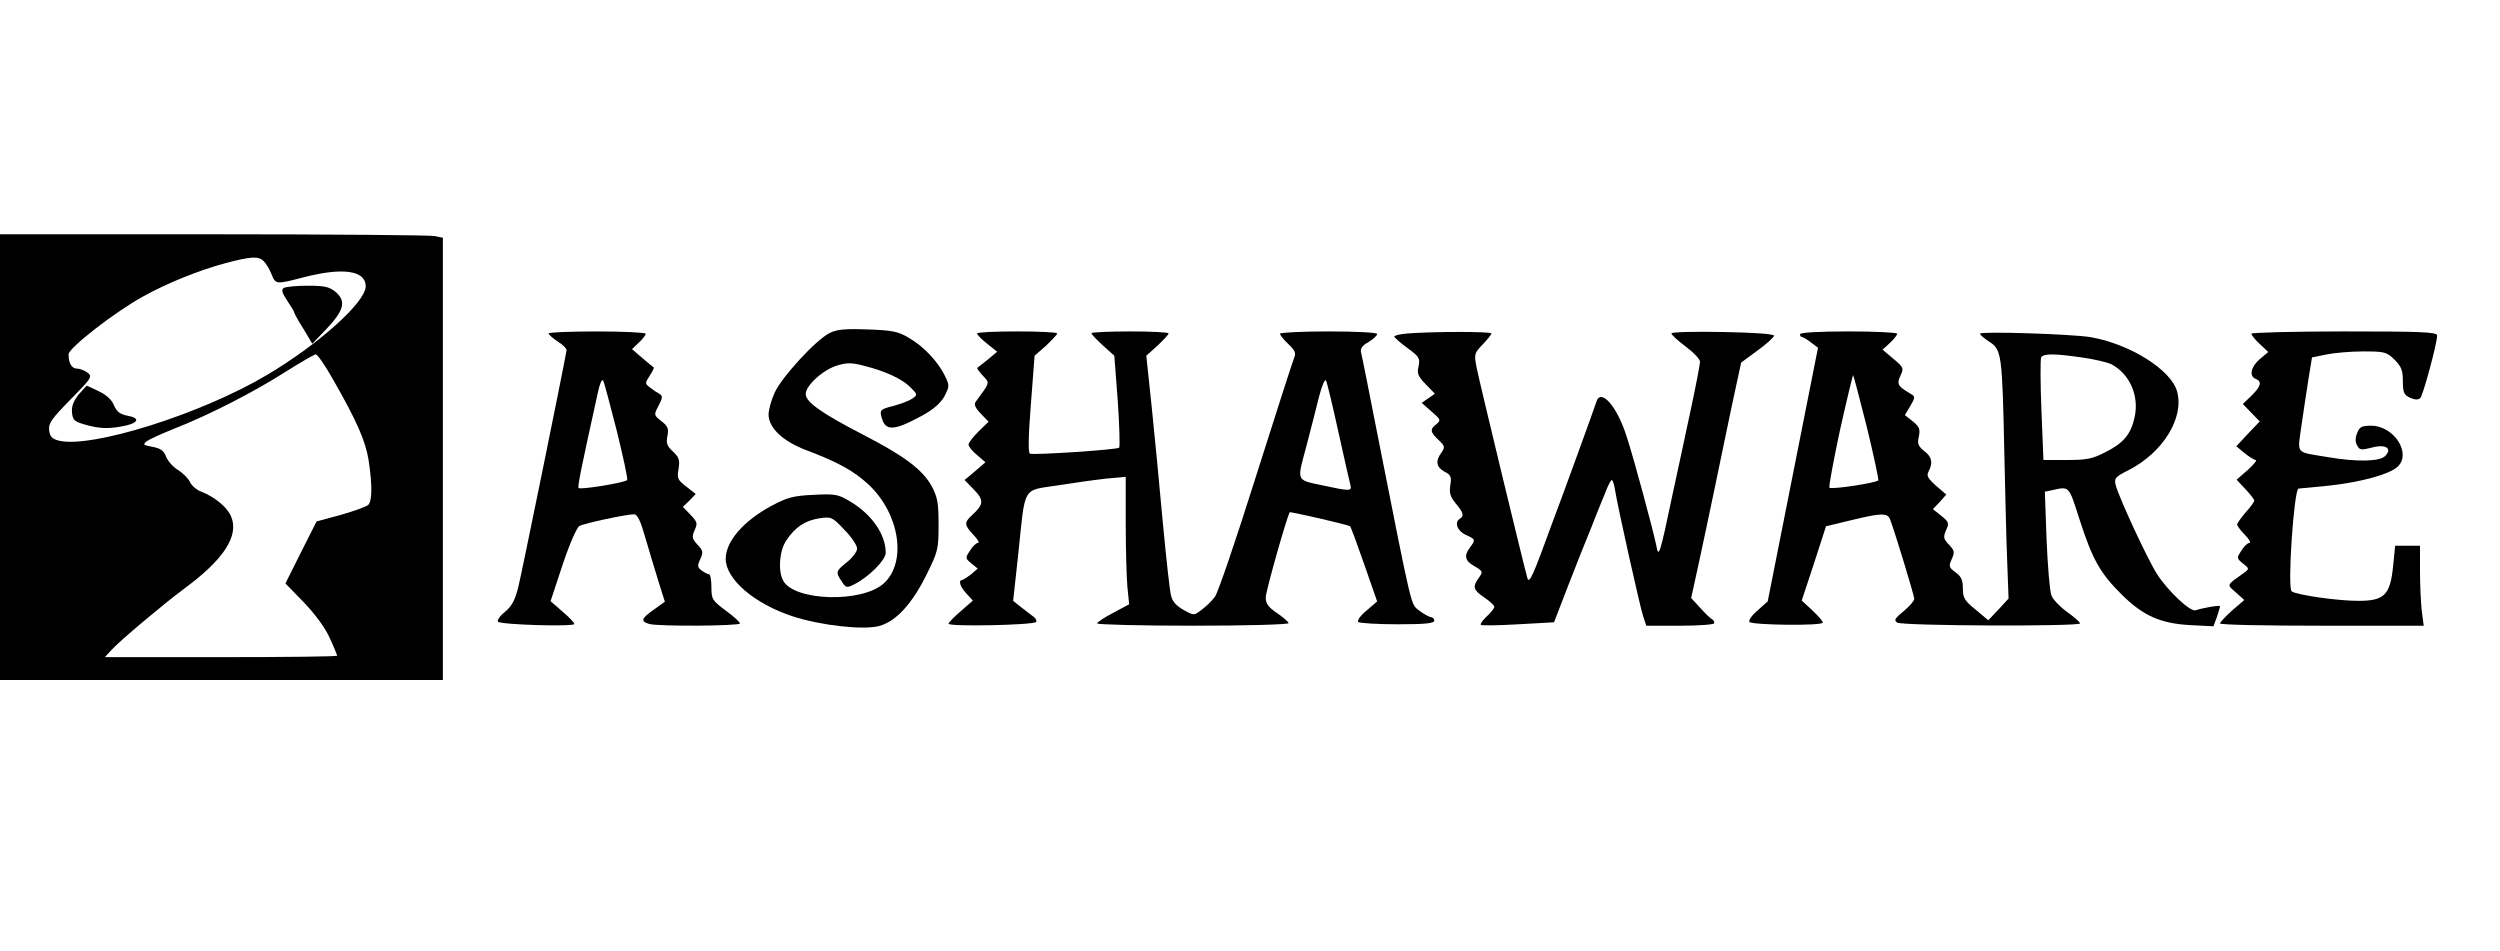 <?xml version="1.0" standalone="no"?>
<!DOCTYPE svg PUBLIC "-//W3C//DTD SVG 20010904//EN"
 "http://www.w3.org/TR/2001/REC-SVG-20010904/DTD/svg10.dtd">
<svg version="1.0" xmlns="http://www.w3.org/2000/svg"
 width="875pt" height="333pt" viewBox="0 0 875 333"
 preserveAspectRatio="xMidYMid meet">

<g transform="translate(0,333) scale(0.1,-0.1)"
fill="#000000" stroke="none">
<path d="M0 1730 l0 -780 775 0 775 0 0 774 0 774 -31 6 c-17 3 -366 6 -775 6
l-744 0 0 -780z m923 686 c8 -8 20 -28 27 -45 15 -37 15 -37 115 -11 136 35
215 23 215 -32 0 -55 -163 -202 -345 -310 -230 -137 -618 -259 -730 -230 -23
6 -31 15 -33 37 -3 23 9 40 75 107 74 75 77 80 59 94 -11 8 -27 14 -37 14 -18
0 -29 19 -29 50 0 22 163 149 262 203 80 45 199 93 291 117 88 23 111 24 130
6z m242 -413 c83 -145 114 -215 125 -283 13 -85 13 -143 -1 -157 -6 -6 -50
-22 -96 -35 l-85 -23 -55 -109 -54 -108 66 -68 c40 -42 75 -90 90 -125 14 -30
25 -58 25 -60 0 -3 -183 -5 -407 -5 l-406 0 24 26 c31 34 183 161 254 214 139
102 192 185 164 252 -13 32 -56 68 -104 87 -17 6 -35 22 -40 34 -6 12 -24 31
-42 42 -18 11 -36 32 -42 47 -7 20 -19 29 -47 34 -33 6 -35 8 -20 20 10 7 54
27 99 45 120 47 279 129 387 198 52 33 100 60 105 61 6 0 33 -39 60 -87z"/>
<path d="M993 2322 c-9 -6 -6 -17 12 -44 14 -21 25 -39 25 -42 0 -3 14 -29 32
-57 l31 -52 48 50 c63 66 71 98 35 130 -23 19 -38 23 -99 23 -40 0 -78 -4 -84
-8z"/>
<path d="M275 1949 c-18 -23 -25 -41 -23 -63 3 -28 8 -32 56 -45 39 -10 68
-12 109 -5 66 10 80 30 29 39 -26 5 -37 14 -47 36 -7 19 -27 37 -52 49 -23 11
-42 20 -43 20 -1 0 -14 -14 -29 -31z"/>
<path d="M2903 2164 c-48 -24 -168 -155 -192 -209 -12 -26 -21 -60 -21 -76 0
-46 50 -94 133 -125 111 -42 165 -72 217 -120 109 -102 135 -272 53 -346 -76
-69 -314 -62 -352 10 -19 36 -13 106 12 142 31 46 65 68 115 76 41 6 45 5 87
-40 25 -25 45 -55 45 -66 0 -10 -16 -32 -35 -47 -40 -32 -41 -35 -19 -68 15
-23 17 -24 46 -9 49 25 108 84 108 109 0 65 -49 136 -128 182 -39 23 -51 25
-125 21 -69 -3 -92 -9 -146 -38 -99 -53 -161 -125 -161 -186 0 -71 100 -157
234 -201 97 -32 248 -49 303 -34 59 16 115 77 166 180 40 81 42 89 42 175 0
78 -4 97 -25 136 -32 57 -96 105 -240 179 -145 75 -200 114 -200 142 0 30 62
86 111 100 32 10 51 10 92 -1 76 -19 134 -46 163 -75 26 -26 26 -27 7 -40 -11
-8 -41 -19 -67 -26 -44 -11 -47 -14 -41 -38 13 -51 42 -50 140 3 41 22 66 44
80 68 18 35 19 38 3 71 -24 50 -74 104 -126 134 -38 23 -58 27 -146 30 -80 3
-108 0 -133 -13z"/>
<path d="M1920 2163 c1 -5 15 -17 33 -29 18 -11 31 -25 30 -30 -15 -85 -158
-785 -169 -829 -11 -45 -23 -67 -47 -87 -18 -14 -28 -30 -24 -34 11 -11 267
-18 267 -8 0 5 -19 25 -42 44 l-41 36 42 127 c25 75 50 131 59 136 19 10 164
41 191 41 12 0 23 -23 40 -83 13 -45 34 -114 46 -153 l22 -70 -39 -28 c-44
-31 -47 -41 -15 -50 33 -9 317 -7 317 2 0 4 -22 25 -50 45 -47 35 -50 40 -50
82 0 25 -4 45 -8 45 -5 0 -16 6 -26 13 -15 11 -16 17 -5 40 11 24 10 30 -10
51 -19 20 -20 27 -10 50 11 24 10 29 -14 54 l-27 28 23 22 22 23 -33 26 c-30
23 -33 29 -27 62 5 31 2 40 -20 61 -21 19 -24 30 -19 54 5 25 2 34 -21 52 -27
21 -27 22 -10 54 14 27 15 34 4 41 -8 4 -23 14 -33 22 -19 14 -19 16 -2 42 10
15 16 28 14 29 -2 1 -20 16 -40 33 l-36 31 24 23 c13 12 24 26 24 31 0 4 -76
8 -170 8 -93 0 -170 -3 -170 -7z m239 -342 c22 -90 39 -167 36 -171 -5 -9
-164 -35 -170 -28 -4 4 8 65 68 336 6 29 14 47 18 40 4 -7 25 -87 48 -177z"/>
<path d="M3420 2163 c0 -5 16 -21 35 -36 l35 -28 -32 -27 c-18 -14 -35 -27
-37 -29 -3 -2 6 -14 19 -28 25 -26 26 -22 -25 -91 -7 -9 -2 -21 18 -42 l27
-28 -35 -34 c-19 -19 -35 -39 -35 -46 0 -7 13 -23 30 -37 l29 -25 -36 -31 -37
-31 33 -34 c36 -37 34 -52 -8 -90 -27 -25 -26 -34 6 -68 15 -15 22 -28 16 -28
-6 0 -19 -12 -28 -27 -17 -26 -17 -27 5 -45 l22 -18 -23 -20 c-13 -10 -27 -19
-31 -20 -15 0 -8 -24 15 -48 l22 -24 -42 -37 c-24 -20 -43 -40 -43 -44 0 -11
296 -5 306 6 4 4 -1 14 -12 21 -10 8 -30 23 -43 33 l-25 20 18 165 c25 241 13
220 137 239 57 9 134 20 172 24 l67 6 0 -164 c0 -90 3 -191 6 -223 l6 -59 -56
-30 c-31 -16 -56 -33 -56 -37 0 -4 151 -8 335 -8 184 0 335 4 335 9 0 4 -18
20 -40 35 -31 21 -40 33 -40 55 0 21 73 279 84 298 2 3 206 -44 211 -49 3 -2
25 -62 50 -134 l45 -129 -37 -32 c-21 -17 -34 -35 -29 -40 4 -4 66 -8 137 -8
96 0 129 3 129 13 0 6 -6 12 -12 12 -7 1 -25 11 -41 23 -30 25 -21 -15 -147
622 -28 143 -53 269 -56 280 -4 15 3 25 26 38 16 10 30 22 30 28 0 5 -70 9
-170 9 -93 0 -170 -4 -170 -8 0 -5 13 -21 29 -36 24 -23 28 -32 20 -50 -5 -11
-65 -199 -134 -416 -68 -216 -132 -405 -143 -419 -10 -14 -31 -34 -46 -45 -27
-21 -27 -21 -63 -1 -24 13 -40 30 -44 49 -5 16 -17 130 -29 255 -11 124 -29
307 -39 406 l-19 180 39 35 c21 20 39 39 39 43 0 4 -61 7 -135 7 -74 0 -135
-3 -135 -6 0 -4 18 -23 40 -43 l40 -36 12 -157 c6 -87 8 -161 5 -165 -8 -7
-292 -26 -312 -21 -7 2 -6 59 3 173 l13 170 40 35 c21 20 39 39 39 43 0 4 -63
7 -140 7 -77 0 -140 -3 -140 -7z m1264 -343 c20 -91 39 -175 42 -186 6 -24 1
-24 -101 -2 -89 19 -86 13 -53 135 15 59 36 138 45 176 10 38 20 62 24 55 4
-7 23 -87 43 -178z"/>
<path d="M4928 2163 c-27 -2 -48 -7 -48 -11 1 -4 21 -22 46 -40 41 -30 45 -36
39 -64 -6 -25 -2 -35 25 -63 l32 -33 -23 -16 -23 -16 34 -30 c32 -28 34 -31
18 -44 -24 -18 -23 -28 7 -56 22 -21 23 -25 10 -44 -22 -30 -18 -51 11 -67 22
-11 25 -18 20 -48 -4 -27 0 -40 19 -63 27 -32 30 -44 15 -53 -21 -13 -10 -43
20 -57 34 -15 35 -17 15 -44 -22 -29 -18 -47 16 -66 29 -17 30 -19 15 -40 -23
-32 -20 -43 19 -69 19 -13 35 -28 35 -33 0 -5 -12 -20 -26 -33 -14 -13 -24
-27 -21 -30 3 -3 62 -2 131 2 l125 7 51 132 c28 72 64 163 80 201 15 39 36 91
47 117 10 27 21 48 24 48 4 0 9 -17 12 -37 9 -57 86 -403 98 -440 l11 -33 119
0 c65 0 119 4 119 9 0 5 -3 11 -7 13 -5 2 -23 19 -41 39 l-33 36 25 114 c14
63 38 179 55 259 16 80 45 214 62 298 l33 153 57 42 c32 23 58 47 58 52 1 6
-67 11 -179 13 -100 2 -180 0 -180 -5 0 -5 23 -26 50 -46 28 -21 50 -44 50
-53 0 -8 -13 -77 -29 -152 -16 -75 -46 -216 -67 -312 -45 -215 -49 -225 -57
-179 -12 57 -77 299 -104 382 -34 107 -91 170 -106 120 -3 -10 -31 -88 -62
-173 -31 -85 -72 -198 -92 -250 -67 -184 -80 -214 -87 -194 -10 33 -168 687
-178 738 -9 47 -8 50 21 80 17 18 31 35 31 39 0 7 -202 7 -292 0z"/>
<path d="M6300 2160 c0 -5 3 -10 8 -10 4 0 18 -9 31 -19 l24 -18 -88 -444 -88
-444 -36 -32 c-20 -17 -32 -35 -28 -40 12 -11 257 -14 257 -2 0 5 -17 24 -37
43 l-37 34 43 130 42 130 87 21 c106 26 128 26 137 4 15 -38 85 -268 85 -279
0 -7 -17 -26 -37 -43 -31 -25 -35 -32 -23 -40 17 -12 640 -14 640 -3 0 5 -20
22 -45 40 -25 18 -50 44 -55 58 -6 15 -13 102 -17 195 l-6 168 24 5 c63 14 59
18 98 -104 45 -139 72 -187 148 -262 75 -74 135 -100 239 -106 l81 -4 12 32
c6 18 11 35 11 38 0 5 -62 -6 -85 -14 -18 -7 -96 66 -135 126 -34 53 -134 269
-145 312 -6 24 -2 29 46 53 119 61 194 182 169 274 -20 76 -165 167 -303 191
-68 11 -387 21 -387 12 0 -4 15 -17 34 -29 41 -27 44 -43 51 -383 3 -135 7
-306 10 -380 l5 -135 -35 -38 -36 -38 -44 37 c-39 31 -45 42 -45 74 0 30 -6
43 -26 57 -23 17 -24 21 -13 46 11 24 10 30 -10 51 -19 20 -20 26 -10 50 12
25 10 29 -17 51 l-29 23 24 25 23 26 -36 31 c-29 26 -34 35 -26 50 16 30 12
51 -16 72 -21 17 -24 26 -18 50 5 26 2 34 -21 53 l-28 22 19 32 c17 28 17 33
4 41 -48 28 -52 35 -39 64 13 27 12 30 -24 60 l-38 32 26 24 c14 13 25 27 25
32 0 4 -76 8 -170 8 -107 0 -170 -4 -170 -10z m986 -81 c43 -6 90 -17 104 -24
64 -34 98 -110 81 -186 -13 -59 -39 -90 -101 -121 -46 -24 -66 -28 -136 -28
l-82 0 -7 174 c-4 96 -4 179 -1 185 9 14 44 14 142 0z m-752 -244 c24 -99 42
-183 40 -186 -5 -9 -164 -33 -171 -26 -3 3 14 94 37 202 24 107 45 194 46 192
2 -2 23 -84 48 -182z"/>
<path d="M7880 2162 c0 -5 13 -21 29 -36 l30 -28 -30 -25 c-31 -27 -38 -60
-14 -69 23 -9 18 -27 -15 -59 l-30 -29 30 -31 29 -30 -41 -43 -41 -44 29 -24
c16 -13 34 -24 39 -24 6 0 -7 -16 -28 -35 l-39 -34 31 -33 c17 -18 31 -36 31
-40 0 -4 -13 -23 -30 -41 -16 -19 -30 -38 -30 -43 0 -4 12 -21 27 -36 15 -15
22 -28 16 -28 -6 0 -19 -12 -28 -27 -17 -26 -17 -27 5 -45 23 -18 23 -19 4
-33 -63 -45 -61 -40 -28 -69 l29 -26 -43 -37 c-23 -21 -42 -41 -42 -45 0 -5
160 -8 356 -8 l357 0 -7 53 c-3 28 -6 91 -6 140 l0 87 -44 0 -43 0 -7 -70
c-10 -103 -31 -123 -122 -123 -71 0 -213 20 -233 33 -16 9 8 360 24 360 2 0
49 5 104 10 112 12 212 39 242 66 51 46 -12 144 -92 144 -33 0 -41 -4 -49 -26
-7 -16 -7 -32 0 -43 8 -16 14 -17 50 -8 49 14 75 -2 48 -29 -19 -20 -101 -21
-200 -4 -118 20 -107 6 -92 117 8 54 19 128 25 165 l11 67 49 10 c28 6 86 11
130 11 76 0 82 -2 110 -29 24 -24 29 -38 29 -75 0 -40 4 -48 25 -58 18 -8 29
-8 36 -1 10 10 59 192 59 219 0 12 -58 14 -325 14 -179 0 -325 -4 -325 -8z"/>
</g>
</svg>
